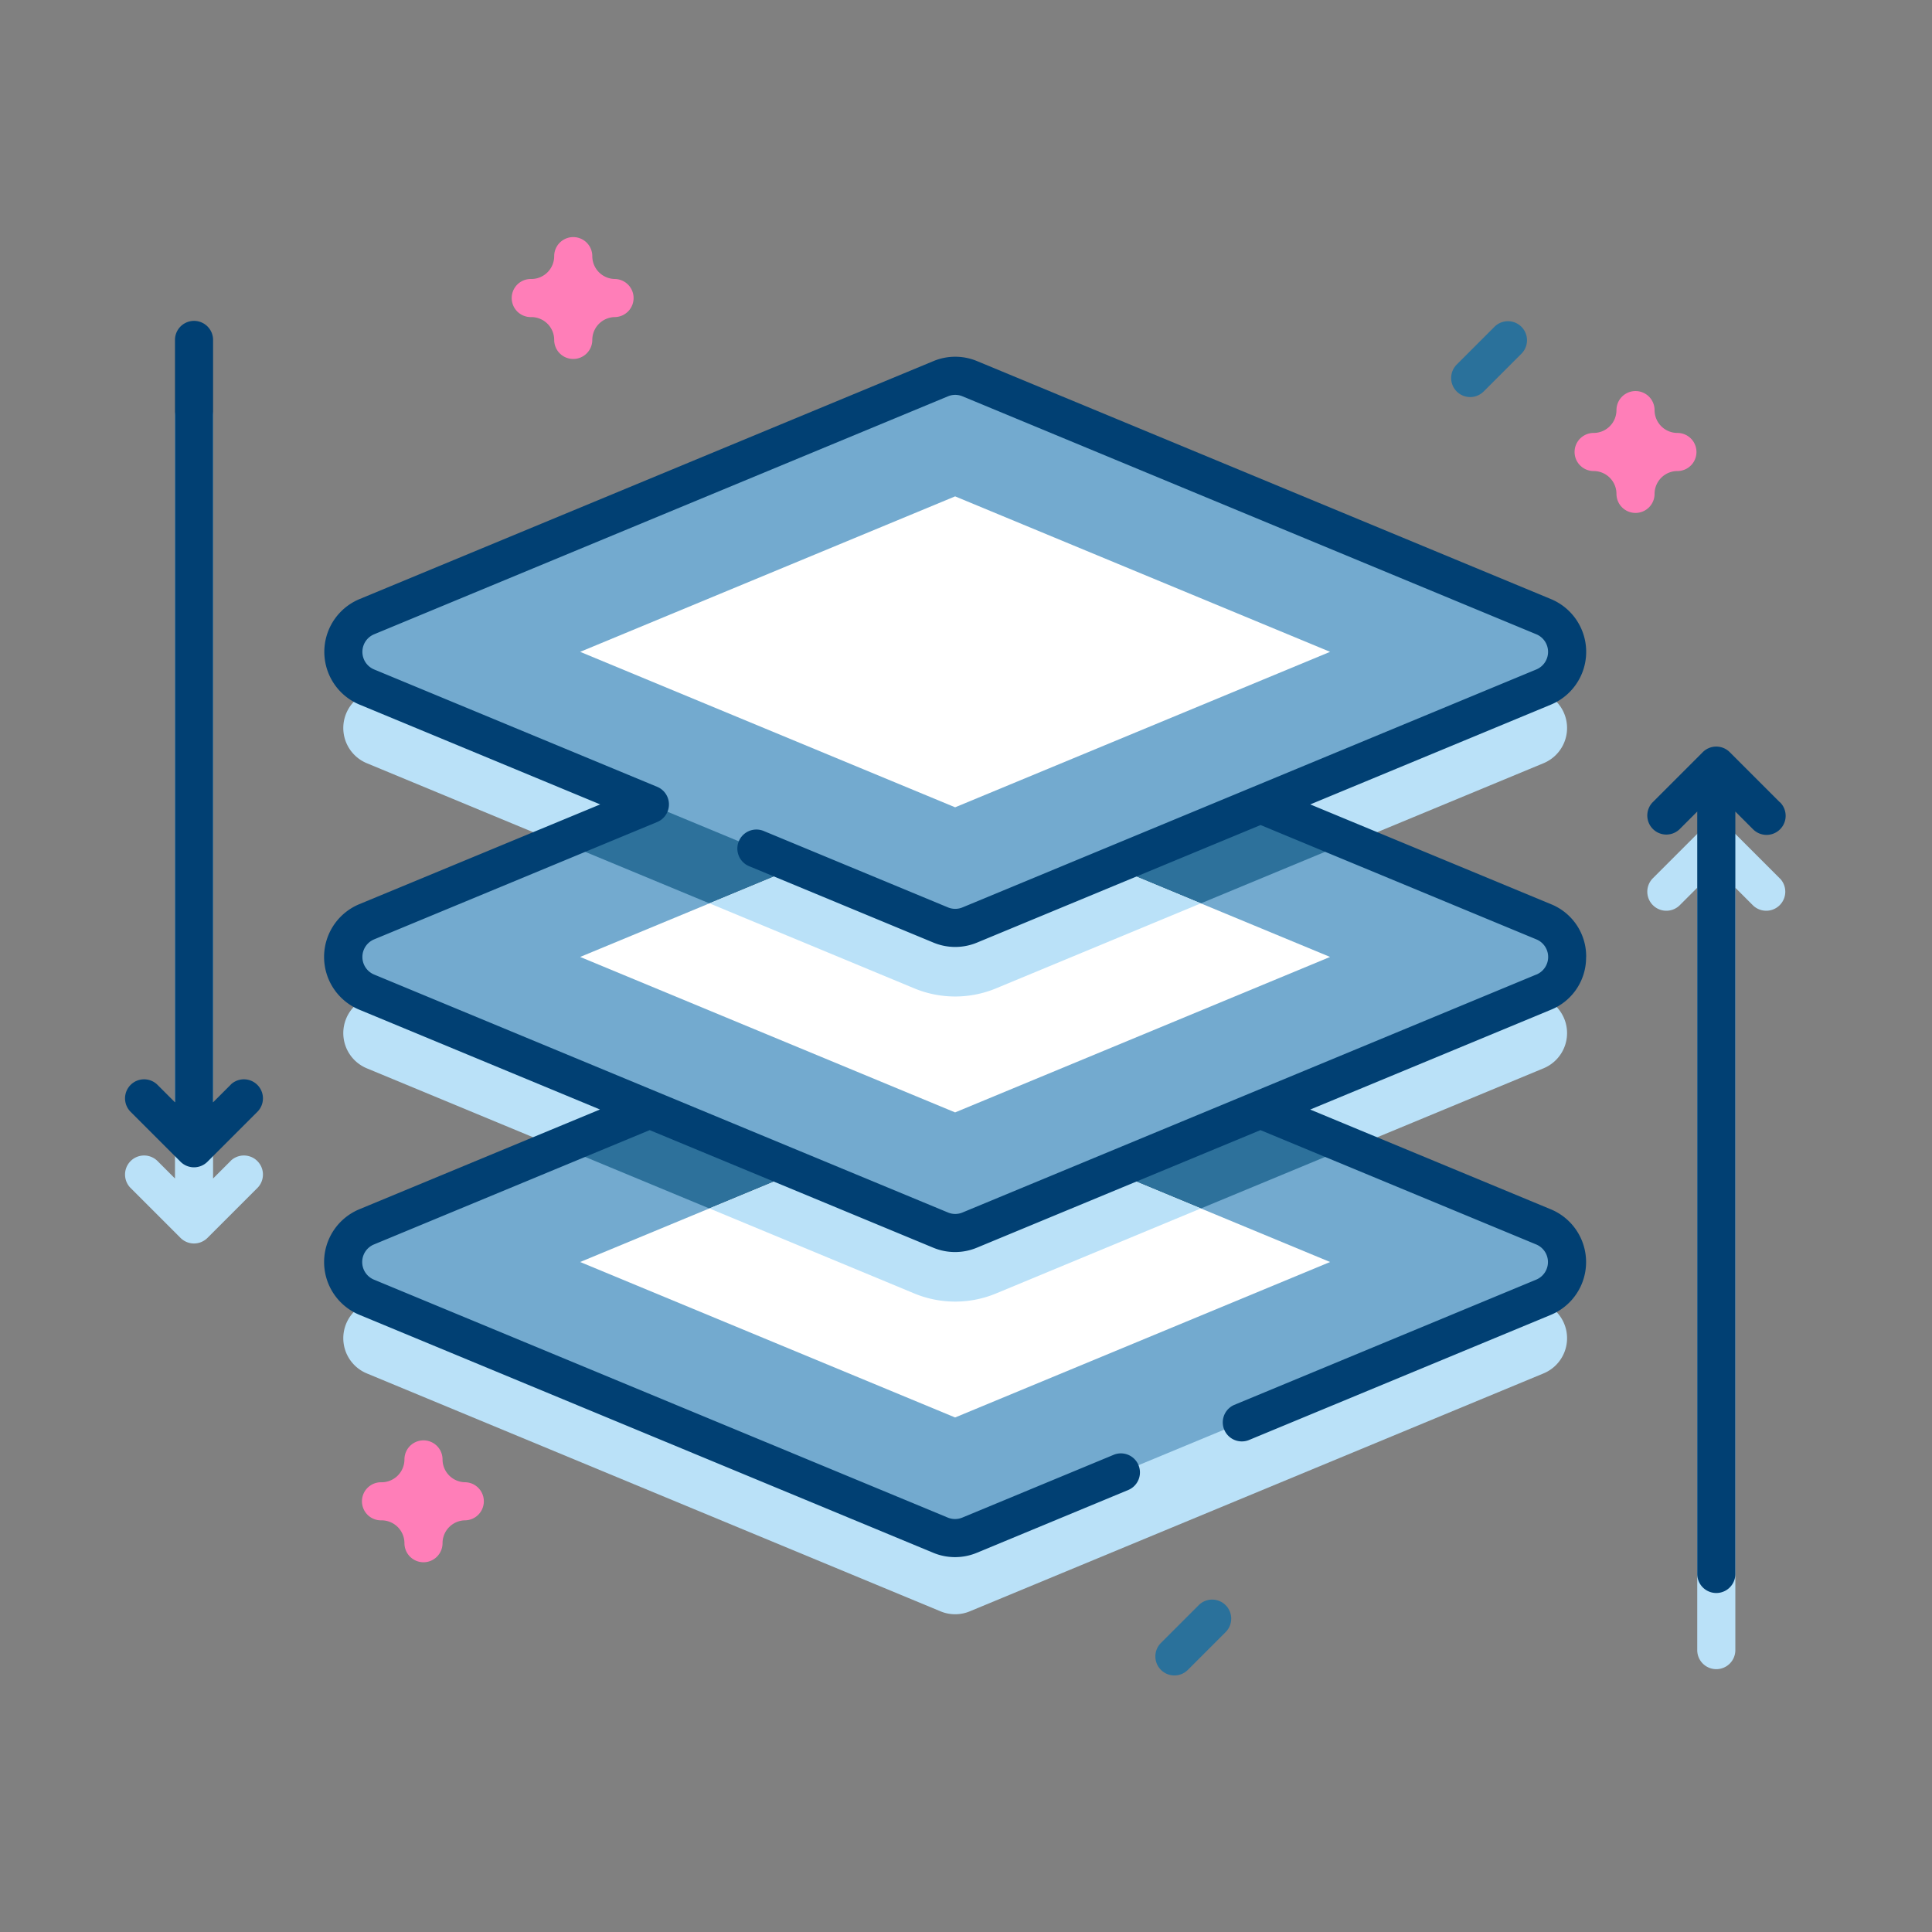 <svg xmlns="http://www.w3.org/2000/svg" xmlns:xlink="http://www.w3.org/1999/xlink" width="100" height="100" viewBox="0 0 100 100">
  <rect x="0" y="0" width="100" height="100" fill="#808080" stroke="none"/>
  <defs>
    <linearGradient id="linear-gradient" x1="0.15" y1="55.75" x2="0.841" y2="56.69" gradientUnits="objectBoundingBox">
      <stop offset="0" stop-color="#d2deff" stop-opacity="0"/>
      <stop offset="0.459" stop-color="#cee2fd" stop-opacity="0.671"/>
      <stop offset="0.685" stop-color="#c9e7fa"/>
    </linearGradient>
  </defs>
  <g id="Group_111" data-name="Group 111" transform="translate(-963 -800.279)">
    <rect id="Rectangle_52" data-name="Rectangle 52" width="100" height="100" transform="translate(963 800.279)" fill="none"/>
    <g id="Group_110" data-name="Group 110">
      <g id="Group_96" data-name="Group 96">
        <path id="Path_170" data-name="Path 170" d="M963.031,863.562c-1.56,35.306,56.825,33.152,82.956,26.863,16.257-3.912,17.268-11.724,16.975-28.388-.19-10.741.678-39.176-6.31-48.126-10.733-13.747-20.35-5.125-33.642-.637-17.05,5.756-23.694-4.521-39.916-4.215C959.311,809.508,963.811,845.9,963.031,863.562Z" fill="url(#linear-gradient)"/>
      </g>
      <g id="Group_109" data-name="Group 109">
        <path id="Path_171" data-name="Path 171" d="M1042.894,851.932l-14.651-6.075,14.651-6.075a1.971,1.971,0,0,0,0-3.642l-29.7-12.316a1.976,1.976,0,0,0-1.51,0l-29.7,12.316a1.972,1.972,0,0,0,0,3.642l14.652,6.075-14.652,6.075a1.972,1.972,0,0,0,0,3.642l14.652,6.075-14.652,6.075a1.972,1.972,0,0,0,0,3.642l29.7,12.316a1.975,1.975,0,0,0,1.51,0l29.7-12.316a1.971,1.971,0,0,0,0-3.642l-14.651-6.075,14.651-6.075A1.971,1.971,0,0,0,1042.894,851.932Z" fill="#bae1f8"/>
        <g id="Group_97" data-name="Group 97">
          <path id="Path_172" data-name="Path 172" d="M974.948,860.359l-.919.919V821.816a.986.986,0,0,0-1.972,0v39.462l-.919-.919a.986.986,0,0,0-1.394,1.394l2.6,2.6a.987.987,0,0,0,1.394,0l2.6-2.6a.986.986,0,0,0-1.394-1.394Z" fill="#bae1f8"/>
          <path id="Path_173" data-name="Path 173" d="M1055.13,845.753l-2.6-2.6a.985.985,0,0,0-1.394,0l-2.6,2.6a.986.986,0,0,0,1.394,1.394l.919-.919v39.461a.986.986,0,0,0,1.972,0V846.228l.919.919a.986.986,0,0,0,1.394-1.394Z" fill="#bae1f8"/>
        </g>
        <g id="Group_108" data-name="Group 108">
          <g id="Group_106" data-name="Group 106">
            <g id="Group_98" data-name="Group 98">
              <path id="Path_174" data-name="Path 174" d="M1042.894,867.423l-29.7,12.315a1.965,1.965,0,0,1-1.51,0l-29.7-12.315a1.971,1.971,0,0,1,0-3.642L992,859.628l19.682-8.162a1.966,1.966,0,0,1,1.51,0l19.684,8.162,10.019,4.153A1.971,1.971,0,0,1,1042.894,867.423Z" fill="#73aacf"/>
              <path id="Path_175" data-name="Path 175" d="M1032.875,859.628l-18.324,7.6a5.53,5.53,0,0,1-4.228,0L992,859.628l19.682-8.162a1.966,1.966,0,0,1,1.51,0Z" fill="#2d719b"/>
              <path id="Path_176" data-name="Path 176" d="M1031.844,865.6l-19.408,8.047L993.028,865.6l6.691-2.774,12.717-5.273,12.717,5.273Z" fill="#fff"/>
              <path id="Path_177" data-name="Path 177" d="M1025.153,862.829l-10.6,4.4a5.53,5.53,0,0,1-4.228,0l-10.6-4.4,12.717-5.273Z" fill="#bae1f8"/>
            </g>
            <path id="Path_178" data-name="Path 178" d="M1042.894,851.632l-29.7,12.315a1.966,1.966,0,0,1-1.51,0l-29.7-12.315a1.972,1.972,0,0,1,0-3.643L992,843.835l19.682-8.161a1.957,1.957,0,0,1,1.51,0l19.684,8.161,10.019,4.154a1.972,1.972,0,0,1,0,3.643Z" fill="#73aacf"/>
            <path id="Path_179" data-name="Path 179" d="M1032.875,843.835l-18.324,7.6a5.53,5.53,0,0,1-4.228,0L992,843.835l19.682-8.161a1.957,1.957,0,0,1,1.51,0Z" fill="#2d719b"/>
            <path id="Path_180" data-name="Path 180" d="M1031.844,849.81l-19.408,8.047-19.408-8.047,6.691-2.773,12.717-5.274,12.717,5.274Z" fill="#fff"/>
            <path id="Path_181" data-name="Path 181" d="M1025.153,847.037l-10.6,4.4a5.53,5.53,0,0,1-4.228,0l-10.6-4.4,12.717-5.274Z" fill="#bae1f8"/>
            <g id="Group_99" data-name="Group 99">
              <path id="Path_182" data-name="Path 182" d="M1011.682,819.882l-29.7,12.315a1.972,1.972,0,0,0,0,3.642l29.7,12.316a1.976,1.976,0,0,0,1.51,0l29.7-12.316a1.971,1.971,0,0,0,0-3.642l-29.7-12.315a1.966,1.966,0,0,0-1.51,0Z" fill="#73aacf"/>
              <path id="Path_183" data-name="Path 183" d="M993.029,834.018l19.408-8.047,19.408,8.047-19.408,8.047Z" fill="#fff"/>
            </g>
            <g id="Group_105" data-name="Group 105">
              <g id="Group_104" data-name="Group 104">
                <g id="Group_101" data-name="Group 101">
                  <g id="Group_100" data-name="Group 100">
                    <path id="Path_184" data-name="Path 184" d="M1045.1,849.81a2.911,2.911,0,0,0-1.825-2.732l-12.456-5.163,12.457-5.165a2.957,2.957,0,0,0,0-5.463l-29.7-12.316a2.936,2.936,0,0,0-2.265,0l-29.7,12.316a2.957,2.957,0,0,0,0,5.463l12.456,5.165L981.6,847.078a2.957,2.957,0,0,0,0,5.464l12.454,5.164L981.6,862.87a2.957,2.957,0,0,0,0,5.463l29.7,12.316a2.941,2.941,0,0,0,2.266,0l7.853-3.257a.986.986,0,0,0-.755-1.821l-7.853,3.257a.981.981,0,0,1-.756,0l-29.7-12.315a.986.986,0,0,1,0-1.821l14.273-5.918,14.673,6.084a2.938,2.938,0,0,0,2.265,0l14.675-6.084,14.273,5.918a.986.986,0,0,1,0,1.821L1026.875,873a.986.986,0,0,0,.755,1.821l15.641-6.485a2.957,2.957,0,0,0,0-5.463l-12.455-5.164,12.455-5.164a2.913,2.913,0,0,0,1.825-2.733Zm-2.58.911-29.7,12.316a.972.972,0,0,1-.754,0l-29.7-12.315a.986.986,0,0,1,0-1.822l14.651-6.074a.986.986,0,0,0,0-1.821l-14.652-6.075a.986.986,0,0,1,0-1.821l29.7-12.316a.976.976,0,0,1,.755,0l29.7,12.316a.986.986,0,0,1,0,1.821l-29.7,12.315a.979.979,0,0,1-.755,0l-9.512-3.944a.986.986,0,1,0-.755,1.821l9.512,3.944a2.936,2.936,0,0,0,2.265,0l14.673-6.083,14.275,5.918a.985.985,0,0,1,0,1.821Z" fill="#014073"/>
                  </g>
                </g>
                <g id="Group_102" data-name="Group 102">
                  <path id="Path_185" data-name="Path 185" d="M974.948,856.416l-.919.919V817.874a.986.986,0,1,0-1.972,0v39.461l-.919-.919a.986.986,0,0,0-1.394,1.394l2.6,2.6a.985.985,0,0,0,1.394,0l2.6-2.6a.986.986,0,0,0-1.394-1.394Z" fill="#014073"/>
                </g>
                <g id="Group_103" data-name="Group 103">
                  <path id="Path_186" data-name="Path 186" d="M1055.13,841.81l-2.6-2.6a.987.987,0,0,0-1.394,0l-2.6,2.6a.986.986,0,0,0,1.394,1.394l.919-.919v39.462a.986.986,0,0,0,1.972,0V842.285l.919.92a.986.986,0,0,0,1.394-1.4Z" fill="#014073"/>
                </g>
              </g>
            </g>
          </g>
          <g id="Group_107" data-name="Group 107">
            <path id="Path_187" data-name="Path 187" d="M1047.654,826.828a.986.986,0,0,1-.986-.985,1.183,1.183,0,0,0-1.182-1.183.986.986,0,0,1,0-1.972,1.183,1.183,0,0,0,1.182-1.182.986.986,0,0,1,1.972,0,1.183,1.183,0,0,0,1.183,1.182.986.986,0,0,1,0,1.972,1.183,1.183,0,0,0-1.183,1.183A.985.985,0,0,1,1047.654,826.828Z" fill="#ff7eb8"/>
            <path id="Path_188" data-name="Path 188" d="M992.671,818.859a.986.986,0,0,1-.986-.985,1.183,1.183,0,0,0-1.182-1.183.986.986,0,1,1,0-1.971,1.184,1.184,0,0,0,1.182-1.183.986.986,0,0,1,1.972,0,1.184,1.184,0,0,0,1.183,1.183.986.986,0,0,1,0,1.971,1.184,1.184,0,0,0-1.183,1.183A.986.986,0,0,1,992.671,818.859Z" fill="#ff7eb8"/>
            <path id="Path_189" data-name="Path 189" d="M984.92,881.141a.987.987,0,0,1-.986-.986,1.184,1.184,0,0,0-1.182-1.183.986.986,0,1,1,0-1.971,1.184,1.184,0,0,0,1.182-1.183.986.986,0,1,1,1.972,0A1.184,1.184,0,0,0,987.089,877a.986.986,0,0,1,0,1.971,1.184,1.184,0,0,0-1.183,1.183A.987.987,0,0,1,984.92,881.141Z" fill="#ff7eb8"/>
          </g>
          <path id="Path_190" data-name="Path 190" d="M1039.1,820.831a.986.986,0,0,1-.7-1.683l1.971-1.971a.986.986,0,0,1,1.394,1.394l-1.971,1.971A.986.986,0,0,1,1039.1,820.831Z" fill="#2a719b"/>
          <path id="Path_191" data-name="Path 191" d="M1023.79,887a.986.986,0,0,1-.7-1.683l1.971-1.971a.986.986,0,0,1,1.394,1.394l-1.971,1.971A.982.982,0,0,1,1023.79,887Z" fill="#2a719b"/>
        </g>
      </g>
    </g>
  </g>
</svg>
